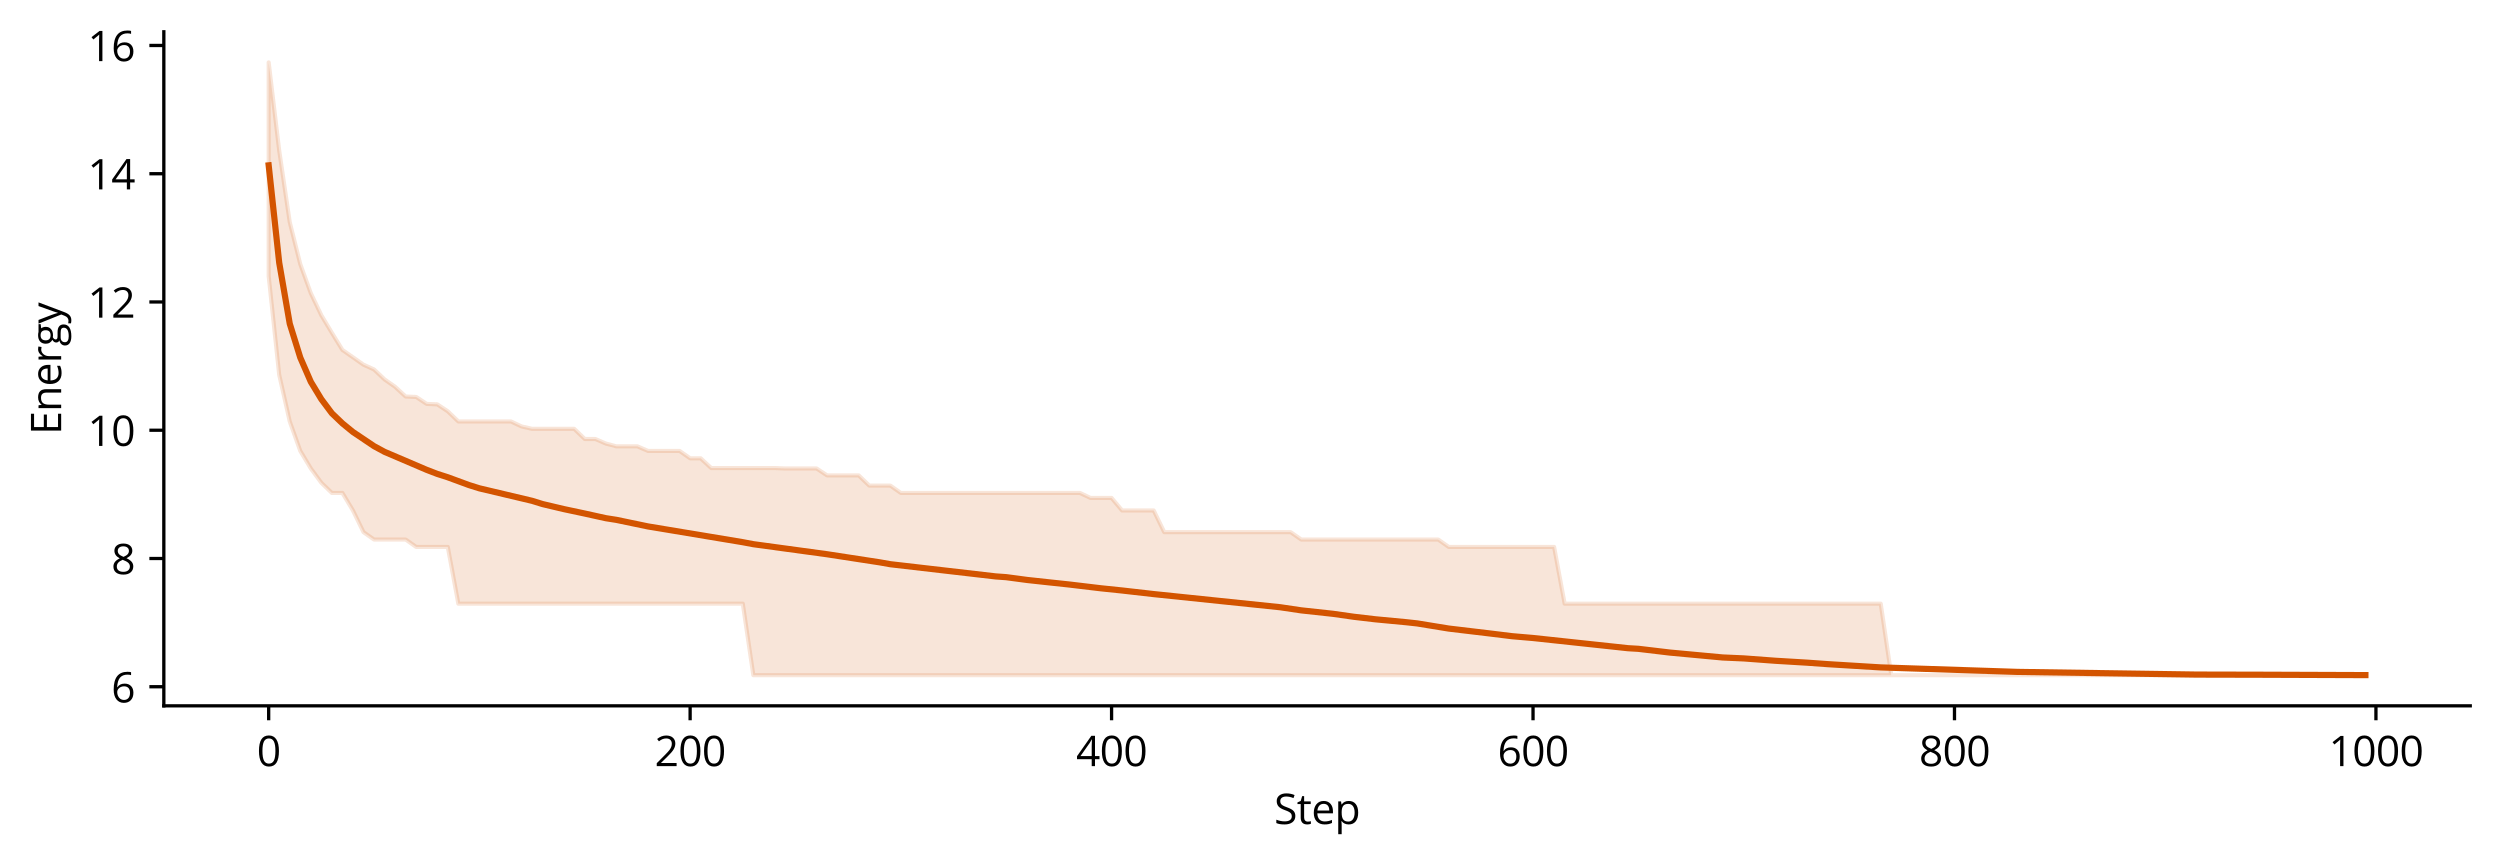 <?xml version="1.0" encoding="utf-8" standalone="no"?>
<!DOCTYPE svg PUBLIC "-//W3C//DTD SVG 1.1//EN"
  "http://www.w3.org/Graphics/SVG/1.1/DTD/svg11.dtd">
<svg height="208.965pt" version="1.1" viewBox="0 0 604.836 208.965" width="604.836pt" xmlns="http://www.w3.org/2000/svg" xmlns:xlink="http://www.w3.org/1999/xlink">
 <defs>
  <style type="text/css">*{stroke-linecap:butt;stroke-linejoin:round;}</style>
 </defs>
 <g id="figure_1">
  <g id="patch_1">
   <path d="M -0 208.965 
L 604.836 208.965 
L 604.836 0 
L -0 0 
z
" style="fill:none;"/>
  </g>
  <g id="axes_1">
   <g id="patch_2">
    <path d="M 39.636 170.762 
L 597.636 170.762 
L 597.636 7.682 
L 39.636 7.682 
z
" style="fill:none;"/>
   </g>
   <g id="PolyCollection_1">
    <defs>
     <path d="M 65 -193.87 
L 65 -142.174 
L 67.549 -118.275 
L 70.098 -107.003 
L 72.647 -99.872 
L 75.196 -95.629 
L 77.745 -92.16 
L 80.294 -89.703 
L 82.843 -89.703 
L 85.392 -85.46 
L 87.942 -80.216 
L 90.491 -78.431 
L 93.04 -78.431 
L 95.589 -78.431 
L 98.138 -78.431 
L 100.687 -76.645 
L 103.236 -76.645 
L 105.785 -76.645 
L 108.334 -76.645 
L 110.884 -62.916 
L 113.433 -62.916 
L 115.982 -62.916 
L 118.531 -62.916 
L 121.08 -62.916 
L 123.629 -62.916 
L 126.178 -62.916 
L 128.727 -62.916 
L 131.276 -62.916 
L 133.826 -62.916 
L 136.375 -62.916 
L 138.924 -62.916 
L 141.473 -62.916 
L 144.022 -62.916 
L 146.571 -62.916 
L 149.12 -62.916 
L 151.669 -62.916 
L 154.218 -62.916 
L 156.768 -62.916 
L 159.317 -62.916 
L 161.866 -62.916 
L 164.415 -62.916 
L 166.964 -62.916 
L 169.513 -62.916 
L 172.062 -62.916 
L 174.611 -62.916 
L 177.16 -62.916 
L 179.709 -62.916 
L 182.259 -45.616 
L 184.808 -45.616 
L 187.357 -45.616 
L 189.906 -45.616 
L 192.455 -45.616 
L 195.004 -45.616 
L 197.553 -45.616 
L 200.102 -45.616 
L 202.651 -45.616 
L 205.201 -45.616 
L 207.75 -45.616 
L 210.299 -45.616 
L 212.848 -45.616 
L 215.397 -45.616 
L 217.946 -45.616 
L 220.495 -45.616 
L 223.044 -45.616 
L 225.593 -45.616 
L 228.143 -45.616 
L 230.692 -45.616 
L 233.241 -45.616 
L 235.79 -45.616 
L 238.339 -45.616 
L 240.888 -45.616 
L 243.437 -45.616 
L 245.986 -45.616 
L 248.535 -45.616 
L 251.085 -45.616 
L 253.634 -45.616 
L 256.183 -45.616 
L 258.732 -45.616 
L 261.281 -45.616 
L 263.83 -45.616 
L 266.379 -45.616 
L 268.928 -45.616 
L 271.477 -45.616 
L 274.027 -45.616 
L 276.576 -45.616 
L 279.125 -45.616 
L 281.674 -45.616 
L 284.223 -45.616 
L 286.772 -45.616 
L 289.321 -45.616 
L 291.87 -45.616 
L 294.419 -45.616 
L 296.969 -45.616 
L 299.518 -45.616 
L 302.067 -45.616 
L 304.616 -45.616 
L 307.165 -45.616 
L 309.714 -45.616 
L 312.263 -45.616 
L 314.812 -45.616 
L 317.361 -45.616 
L 319.91 -45.616 
L 322.46 -45.616 
L 325.009 -45.616 
L 327.558 -45.616 
L 330.107 -45.616 
L 332.656 -45.616 
L 335.205 -45.616 
L 337.754 -45.616 
L 340.303 -45.616 
L 342.852 -45.616 
L 345.402 -45.616 
L 347.951 -45.616 
L 350.5 -45.616 
L 353.049 -45.616 
L 355.598 -45.616 
L 358.147 -45.616 
L 360.696 -45.616 
L 363.245 -45.616 
L 365.794 -45.616 
L 368.344 -45.616 
L 370.893 -45.616 
L 373.442 -45.616 
L 375.991 -45.616 
L 378.54 -45.616 
L 381.089 -45.616 
L 383.638 -45.616 
L 386.187 -45.616 
L 388.736 -45.616 
L 391.286 -45.616 
L 393.835 -45.616 
L 396.384 -45.616 
L 398.933 -45.616 
L 401.482 -45.616 
L 404.031 -45.616 
L 406.58 -45.616 
L 409.129 -45.616 
L 411.678 -45.616 
L 414.228 -45.616 
L 416.777 -45.616 
L 419.326 -45.616 
L 421.875 -45.616 
L 424.424 -45.616 
L 426.973 -45.616 
L 429.522 -45.616 
L 432.071 -45.616 
L 434.62 -45.616 
L 437.17 -45.616 
L 439.719 -45.616 
L 442.268 -45.616 
L 444.817 -45.616 
L 447.366 -45.616 
L 449.915 -45.616 
L 452.464 -45.616 
L 455.013 -45.616 
L 457.562 -45.616 
L 460.111 -45.616 
L 462.661 -45.616 
L 465.21 -45.616 
L 467.759 -45.616 
L 470.308 -45.616 
L 472.857 -45.616 
L 475.406 -45.616 
L 477.955 -45.616 
L 480.504 -45.616 
L 483.053 -45.616 
L 485.603 -45.616 
L 488.152 -45.616 
L 490.701 -45.616 
L 493.25 -45.616 
L 495.799 -45.616 
L 498.348 -45.616 
L 500.897 -45.616 
L 503.446 -45.616 
L 505.995 -45.616 
L 508.545 -45.616 
L 511.094 -45.616 
L 513.643 -45.616 
L 516.192 -45.616 
L 518.741 -45.616 
L 521.29 -45.616 
L 523.839 -45.616 
L 526.388 -45.616 
L 528.937 -45.616 
L 531.487 -45.616 
L 534.036 -45.616 
L 536.585 -45.616 
L 539.134 -45.616 
L 541.683 -45.616 
L 544.232 -45.616 
L 546.781 -45.616 
L 549.33 -45.616 
L 551.879 -45.616 
L 554.429 -45.616 
L 556.978 -45.616 
L 559.527 -45.616 
L 562.076 -45.616 
L 564.625 -45.616 
L 567.174 -45.616 
L 569.723 -45.616 
L 572.272 -45.616 
L 572.272 -45.616 
L 572.272 -45.616 
L 569.723 -45.616 
L 567.174 -45.616 
L 564.625 -45.616 
L 562.076 -45.616 
L 559.527 -45.616 
L 556.978 -45.616 
L 554.429 -45.616 
L 551.879 -45.616 
L 549.33 -45.616 
L 546.781 -45.616 
L 544.232 -45.616 
L 541.683 -45.616 
L 539.134 -45.616 
L 536.585 -45.616 
L 534.036 -45.616 
L 531.487 -45.616 
L 528.937 -45.616 
L 526.388 -45.616 
L 523.839 -45.616 
L 521.29 -45.616 
L 518.741 -45.616 
L 516.192 -45.616 
L 513.643 -45.616 
L 511.094 -45.616 
L 508.545 -45.616 
L 505.995 -45.616 
L 503.446 -45.616 
L 500.897 -45.616 
L 498.348 -45.616 
L 495.799 -45.616 
L 493.25 -45.616 
L 490.701 -45.616 
L 488.152 -45.616 
L 485.603 -45.616 
L 483.053 -45.616 
L 480.504 -45.616 
L 477.955 -45.616 
L 475.406 -45.616 
L 472.857 -45.616 
L 470.308 -45.616 
L 467.759 -45.616 
L 465.21 -45.616 
L 462.661 -45.616 
L 460.111 -45.616 
L 457.562 -45.616 
L 455.013 -62.916 
L 452.464 -62.916 
L 449.915 -62.916 
L 447.366 -62.916 
L 444.817 -62.916 
L 442.268 -62.916 
L 439.719 -62.916 
L 437.17 -62.916 
L 434.62 -62.916 
L 432.071 -62.916 
L 429.522 -62.916 
L 426.973 -62.916 
L 424.424 -62.916 
L 421.875 -62.916 
L 419.326 -62.916 
L 416.777 -62.916 
L 414.228 -62.916 
L 411.678 -62.916 
L 409.129 -62.916 
L 406.58 -62.916 
L 404.031 -62.916 
L 401.482 -62.916 
L 398.933 -62.916 
L 396.384 -62.916 
L 393.835 -62.916 
L 391.286 -62.916 
L 388.736 -62.916 
L 386.187 -62.916 
L 383.638 -62.916 
L 381.089 -62.916 
L 378.54 -62.916 
L 375.991 -76.645 
L 373.442 -76.645 
L 370.893 -76.645 
L 368.344 -76.645 
L 365.794 -76.645 
L 363.245 -76.645 
L 360.696 -76.645 
L 358.147 -76.645 
L 355.598 -76.645 
L 353.049 -76.645 
L 350.5 -76.645 
L 347.951 -78.431 
L 345.402 -78.431 
L 342.852 -78.431 
L 340.303 -78.431 
L 337.754 -78.431 
L 335.205 -78.431 
L 332.656 -78.431 
L 330.107 -78.431 
L 327.558 -78.431 
L 325.009 -78.431 
L 322.46 -78.431 
L 319.91 -78.431 
L 317.361 -78.431 
L 314.812 -78.431 
L 312.263 -80.216 
L 309.714 -80.216 
L 307.165 -80.216 
L 304.616 -80.216 
L 302.067 -80.216 
L 299.518 -80.216 
L 296.969 -80.216 
L 294.419 -80.216 
L 291.87 -80.216 
L 289.321 -80.216 
L 286.772 -80.216 
L 284.223 -80.216 
L 281.674 -80.216 
L 279.125 -85.46 
L 276.576 -85.46 
L 274.027 -85.46 
L 271.477 -85.46 
L 268.928 -88.498 
L 266.379 -88.498 
L 263.83 -88.498 
L 261.281 -89.703 
L 258.732 -89.703 
L 256.183 -89.703 
L 253.634 -89.703 
L 251.085 -89.703 
L 248.535 -89.703 
L 245.986 -89.703 
L 243.437 -89.703 
L 240.888 -89.703 
L 238.339 -89.703 
L 235.79 -89.703 
L 233.241 -89.703 
L 230.692 -89.703 
L 228.143 -89.703 
L 225.593 -89.703 
L 223.044 -89.703 
L 220.495 -89.703 
L 217.946 -89.703 
L 215.397 -91.488 
L 212.848 -91.488 
L 210.299 -91.488 
L 207.75 -93.946 
L 205.201 -93.946 
L 202.651 -93.946 
L 200.102 -93.946 
L 197.553 -95.629 
L 195.004 -95.629 
L 192.455 -95.629 
L 189.906 -95.629 
L 187.357 -95.731 
L 184.808 -95.731 
L 182.259 -95.731 
L 179.709 -95.731 
L 177.16 -95.731 
L 174.611 -95.731 
L 172.062 -95.731 
L 169.513 -98.086 
L 166.964 -98.086 
L 164.415 -99.872 
L 161.866 -99.872 
L 159.317 -99.872 
L 156.768 -99.872 
L 154.218 -100.975 
L 151.669 -100.975 
L 149.12 -100.975 
L 146.571 -101.657 
L 144.022 -102.761 
L 141.473 -102.761 
L 138.924 -105.218 
L 136.375 -105.218 
L 133.826 -105.218 
L 131.276 -105.218 
L 128.727 -105.218 
L 126.178 -105.798 
L 123.629 -107.003 
L 121.08 -107.003 
L 118.531 -107.003 
L 115.982 -107.003 
L 113.433 -107.003 
L 110.884 -107.003 
L 108.334 -109.46 
L 105.785 -111.144 
L 103.236 -111.246 
L 100.687 -112.929 
L 98.138 -113.031 
L 95.589 -115.387 
L 93.04 -117.172 
L 90.491 -119.581 
L 87.942 -120.733 
L 85.392 -122.518 
L 82.843 -124.303 
L 80.294 -128.444 
L 77.745 -132.687 
L 75.196 -138.033 
L 72.647 -145.062 
L 70.098 -155.231 
L 67.549 -172.531 
L 65 -193.87 
z
" id="ma52001c434" style="stroke:#d35400;stroke-opacity:0.15;"/>
    </defs>
    <g clip-path="url(#p609bae980b)">
     <use style="fill:#d35400;fill-opacity:0.15;stroke:#d35400;stroke-opacity:0.15;" x="0" xlink:href="#ma52001c434" y="208.965"/>
    </g>
   </g>
   <g id="matplotlib.axis_1">
    <g id="xtick_1">
     <g id="line2d_1">
      <defs>
       <path d="M 0 0 
L 0 3.5 
" id="m26d1f05252" style="stroke:#000000;stroke-width:0.8;"/>
      </defs>
      <g>
       <use style="stroke:#000000;stroke-width:0.8;" x="65" xlink:href="#m26d1f05252" y="170.762"/>
      </g>
     </g>
     <g id="text_1">
      <!-- 0 -->
      <g transform="translate(62.141 185.361)scale(0.1 -0.1)">
       <defs>
        <path d="M 3341 2291 
Q 3341 1106 2967 521 
Q 2594 -63 1825 -63 
Q 1088 -63 703 535 
Q 319 1134 319 2291 
Q 319 3484 691 4062 
Q 1063 4641 1825 4641 
Q 2569 4641 2955 4037 
Q 3341 3434 3341 2291 
z
M 844 2291 
Q 844 1294 1078 839 
Q 1313 384 1825 384 
Q 2344 384 2576 845 
Q 2809 1306 2809 2291 
Q 2809 3275 2576 3733 
Q 2344 4191 1825 4191 
Q 1313 4191 1078 3739 
Q 844 3288 844 2291 
z
" id="OpenSans-Regular-30" transform="scale(0.016)"/>
       </defs>
       <use xlink:href="#OpenSans-Regular-30"/>
      </g>
     </g>
    </g>
    <g id="xtick_2">
     <g id="line2d_2">
      <g>
       <use style="stroke:#000000;stroke-width:0.8;" x="166.964" xlink:href="#m26d1f05252" y="170.762"/>
      </g>
     </g>
     <g id="text_2">
      <!-- 200 -->
      <g transform="translate(158.388 185.361)scale(0.1 -0.1)">
       <defs>
        <path d="M 3316 0 
L 313 0 
L 313 447 
L 1516 1656 
Q 2066 2213 2241 2450 
Q 2416 2688 2503 2913 
Q 2591 3138 2591 3397 
Q 2591 3763 2369 3977 
Q 2147 4191 1753 4191 
Q 1469 4191 1214 4097 
Q 959 4003 647 3756 
L 372 4109 
Q 1003 4634 1747 4634 
Q 2391 4634 2756 4304 
Q 3122 3975 3122 3419 
Q 3122 2984 2878 2559 
Q 2634 2134 1966 1484 
L 966 506 
L 966 481 
L 3316 481 
L 3316 0 
z
" id="OpenSans-Regular-32" transform="scale(0.016)"/>
       </defs>
       <use xlink:href="#OpenSans-Regular-32"/>
       <use x="57.178" xlink:href="#OpenSans-Regular-30"/>
       <use x="114.355" xlink:href="#OpenSans-Regular-30"/>
      </g>
     </g>
    </g>
    <g id="xtick_3">
     <g id="line2d_3">
      <g>
       <use style="stroke:#000000;stroke-width:0.8;" x="268.928" xlink:href="#m26d1f05252" y="170.762"/>
      </g>
     </g>
     <g id="text_3">
      <!-- 400 -->
      <g transform="translate(260.353 185.361)scale(0.1 -0.1)">
       <defs>
        <path d="M 3531 1050 
L 2853 1050 
L 2853 0 
L 2356 0 
L 2356 1050 
L 134 1050 
L 134 1503 
L 2303 4594 
L 2853 4594 
L 2853 1522 
L 3531 1522 
L 3531 1050 
z
M 2356 1522 
L 2356 3041 
Q 2356 3488 2388 4050 
L 2363 4050 
Q 2213 3750 2081 3553 
L 653 1522 
L 2356 1522 
z
" id="OpenSans-Regular-34" transform="scale(0.016)"/>
       </defs>
       <use xlink:href="#OpenSans-Regular-34"/>
       <use x="57.178" xlink:href="#OpenSans-Regular-30"/>
       <use x="114.355" xlink:href="#OpenSans-Regular-30"/>
      </g>
     </g>
    </g>
    <g id="xtick_4">
     <g id="line2d_4">
      <g>
       <use style="stroke:#000000;stroke-width:0.8;" x="370.893" xlink:href="#m26d1f05252" y="170.762"/>
      </g>
     </g>
     <g id="text_4">
      <!-- 600 -->
      <g transform="translate(362.317 185.361)scale(0.1 -0.1)">
       <defs>
        <path d="M 366 1953 
Q 366 3300 889 3967 
Q 1413 4634 2438 4634 
Q 2791 4634 2994 4575 
L 2994 4128 
Q 2753 4206 2444 4206 
Q 1709 4206 1321 3748 
Q 934 3291 897 2309 
L 934 2309 
Q 1278 2847 2022 2847 
Q 2638 2847 2992 2475 
Q 3347 2103 3347 1466 
Q 3347 753 2958 345 
Q 2569 -63 1906 -63 
Q 1197 -63 781 470 
Q 366 1003 366 1953 
z
M 1900 378 
Q 2344 378 2589 658 
Q 2834 938 2834 1466 
Q 2834 1919 2606 2178 
Q 2378 2438 1925 2438 
Q 1644 2438 1409 2322 
Q 1175 2206 1036 2003 
Q 897 1800 897 1581 
Q 897 1259 1022 981 
Q 1147 703 1376 540 
Q 1606 378 1900 378 
z
" id="OpenSans-Regular-36" transform="scale(0.016)"/>
       </defs>
       <use xlink:href="#OpenSans-Regular-36"/>
       <use x="57.178" xlink:href="#OpenSans-Regular-30"/>
       <use x="114.355" xlink:href="#OpenSans-Regular-30"/>
      </g>
     </g>
    </g>
    <g id="xtick_5">
     <g id="line2d_5">
      <g>
       <use style="stroke:#000000;stroke-width:0.8;" x="472.857" xlink:href="#m26d1f05252" y="170.762"/>
      </g>
     </g>
     <g id="text_5">
      <!-- 800 -->
      <g transform="translate(464.281 185.361)scale(0.1 -0.1)">
       <defs>
        <path d="M 1825 4634 
Q 2450 4634 2815 4343 
Q 3181 4053 3181 3541 
Q 3181 3203 2972 2925 
Q 2763 2647 2303 2419 
Q 2859 2153 3093 1861 
Q 3328 1569 3328 1184 
Q 3328 616 2931 276 
Q 2534 -63 1844 -63 
Q 1113 -63 719 257 
Q 325 578 325 1166 
Q 325 1950 1281 2388 
Q 850 2631 662 2914 
Q 475 3197 475 3547 
Q 475 4044 842 4339 
Q 1209 4634 1825 4634 
z
M 838 1153 
Q 838 778 1098 568 
Q 1359 359 1831 359 
Q 2297 359 2556 578 
Q 2816 797 2816 1178 
Q 2816 1481 2572 1717 
Q 2328 1953 1722 2175 
Q 1256 1975 1047 1733 
Q 838 1491 838 1153 
z
M 1819 4213 
Q 1428 4213 1206 4025 
Q 984 3838 984 3525 
Q 984 3238 1168 3031 
Q 1353 2825 1850 2619 
Q 2297 2806 2483 3022 
Q 2669 3238 2669 3525 
Q 2669 3841 2442 4027 
Q 2216 4213 1819 4213 
z
" id="OpenSans-Regular-38" transform="scale(0.016)"/>
       </defs>
       <use xlink:href="#OpenSans-Regular-38"/>
       <use x="57.178" xlink:href="#OpenSans-Regular-30"/>
       <use x="114.355" xlink:href="#OpenSans-Regular-30"/>
      </g>
     </g>
    </g>
    <g id="xtick_6">
     <g id="line2d_6">
      <g>
       <use style="stroke:#000000;stroke-width:0.8;" x="574.821" xlink:href="#m26d1f05252" y="170.762"/>
      </g>
     </g>
     <g id="text_6">
      <!-- 1000 -->
      <g transform="translate(563.387 185.361)scale(0.1 -0.1)">
       <defs>
        <path d="M 2234 0 
L 1728 0 
L 1728 3256 
Q 1728 3663 1753 4025 
Q 1688 3959 1606 3887 
Q 1525 3816 863 3278 
L 588 3634 
L 1797 4569 
L 2234 4569 
L 2234 0 
z
" id="OpenSans-Regular-31" transform="scale(0.016)"/>
       </defs>
       <use xlink:href="#OpenSans-Regular-31"/>
       <use x="57.178" xlink:href="#OpenSans-Regular-30"/>
       <use x="114.355" xlink:href="#OpenSans-Regular-30"/>
       <use x="171.533" xlink:href="#OpenSans-Regular-30"/>
      </g>
     </g>
    </g>
    <g id="text_7">
     <!-- Step -->
     <g transform="translate(308.257 199.362)scale(0.1 -0.1)">
      <defs>
       <path d="M 3206 1216 
Q 3206 613 2768 275 
Q 2331 -63 1581 -63 
Q 769 -63 331 147 
L 331 659 
Q 613 541 944 472 
Q 1275 403 1600 403 
Q 2131 403 2400 604 
Q 2669 806 2669 1166 
Q 2669 1403 2573 1554 
Q 2478 1706 2254 1834 
Q 2031 1963 1575 2125 
Q 938 2353 664 2665 
Q 391 2978 391 3481 
Q 391 4009 787 4321 
Q 1184 4634 1838 4634 
Q 2519 4634 3091 4384 
L 2925 3922 
Q 2359 4159 1825 4159 
Q 1403 4159 1165 3978 
Q 928 3797 928 3475 
Q 928 3238 1015 3086 
Q 1103 2934 1311 2807 
Q 1519 2681 1947 2528 
Q 2666 2272 2936 1978 
Q 3206 1684 3206 1216 
z
" id="OpenSans-Regular-53" transform="scale(0.016)"/>
       <path d="M 1656 366 
Q 1794 366 1922 386 
Q 2050 406 2125 428 
L 2125 31 
Q 2041 -9 1877 -36 
Q 1713 -63 1581 -63 
Q 588 -63 588 984 
L 588 3022 
L 97 3022 
L 97 3272 
L 588 3488 
L 806 4219 
L 1106 4219 
L 1106 3425 
L 2100 3425 
L 2100 3022 
L 1106 3022 
L 1106 1006 
Q 1106 697 1253 531 
Q 1400 366 1656 366 
z
" id="OpenSans-Regular-74" transform="scale(0.016)"/>
       <path d="M 1997 -63 
Q 1238 -63 798 400 
Q 359 863 359 1684 
Q 359 2513 767 3000 
Q 1175 3488 1863 3488 
Q 2506 3488 2881 3064 
Q 3256 2641 3256 1947 
L 3256 1619 
L 897 1619 
Q 913 1016 1202 703 
Q 1491 391 2016 391 
Q 2569 391 3109 622 
L 3109 159 
Q 2834 41 2589 -11 
Q 2344 -63 1997 -63 
z
M 1856 3053 
Q 1444 3053 1198 2784 
Q 953 2516 909 2041 
L 2700 2041 
Q 2700 2531 2481 2792 
Q 2263 3053 1856 3053 
z
" id="OpenSans-Regular-65" transform="scale(0.016)"/>
       <path d="M 2144 -63 
Q 1809 -63 1532 60 
Q 1256 184 1069 441 
L 1031 441 
Q 1069 141 1069 -128 
L 1069 -1538 
L 550 -1538 
L 550 3425 
L 972 3425 
L 1044 2956 
L 1069 2956 
Q 1269 3238 1534 3363 
Q 1800 3488 2144 3488 
Q 2825 3488 3195 3022 
Q 3566 2556 3566 1716 
Q 3566 872 3189 404 
Q 2813 -63 2144 -63 
z
M 2069 3047 
Q 1544 3047 1309 2756 
Q 1075 2466 1069 1831 
L 1069 1716 
Q 1069 994 1309 683 
Q 1550 372 2081 372 
Q 2525 372 2776 731 
Q 3028 1091 3028 1722 
Q 3028 2363 2776 2705 
Q 2525 3047 2069 3047 
z
" id="OpenSans-Regular-70" transform="scale(0.016)"/>
      </defs>
      <use xlink:href="#OpenSans-Regular-53"/>
      <use x="54.883" xlink:href="#OpenSans-Regular-74"/>
      <use x="90.186" xlink:href="#OpenSans-Regular-65"/>
      <use x="146.289" xlink:href="#OpenSans-Regular-70"/>
     </g>
    </g>
   </g>
   <g id="matplotlib.axis_2">
    <g id="ytick_1">
     <g id="line2d_7">
      <defs>
       <path d="M 0 0 
L -3.5 0 
" id="mf82d44cc80" style="stroke:#000000;stroke-width:0.8;"/>
      </defs>
      <g>
       <use style="stroke:#000000;stroke-width:0.8;" x="39.636" xlink:href="#mf82d44cc80" y="166.147"/>
      </g>
     </g>
     <g id="text_8">
      <!-- 6 -->
      <g transform="translate(26.919 169.947)scale(0.1 -0.1)">
       <use xlink:href="#OpenSans-Regular-36"/>
      </g>
     </g>
    </g>
    <g id="ytick_2">
     <g id="line2d_8">
      <g>
       <use style="stroke:#000000;stroke-width:0.8;" x="39.636" xlink:href="#mf82d44cc80" y="135.118"/>
      </g>
     </g>
     <g id="text_9">
      <!-- 8 -->
      <g transform="translate(26.919 138.917)scale(0.1 -0.1)">
       <use xlink:href="#OpenSans-Regular-38"/>
      </g>
     </g>
    </g>
    <g id="ytick_3">
     <g id="line2d_9">
      <g>
       <use style="stroke:#000000;stroke-width:0.8;" x="39.636" xlink:href="#mf82d44cc80" y="104.088"/>
      </g>
     </g>
     <g id="text_10">
      <!-- 10 -->
      <g transform="translate(21.202 107.887)scale(0.1 -0.1)">
       <use xlink:href="#OpenSans-Regular-31"/>
       <use x="57.178" xlink:href="#OpenSans-Regular-30"/>
      </g>
     </g>
    </g>
    <g id="ytick_4">
     <g id="line2d_10">
      <g>
       <use style="stroke:#000000;stroke-width:0.8;" x="39.636" xlink:href="#mf82d44cc80" y="73.059"/>
      </g>
     </g>
     <g id="text_11">
      <!-- 12 -->
      <g transform="translate(21.202 76.858)scale(0.1 -0.1)">
       <use xlink:href="#OpenSans-Regular-31"/>
       <use x="57.178" xlink:href="#OpenSans-Regular-32"/>
      </g>
     </g>
    </g>
    <g id="ytick_5">
     <g id="line2d_11">
      <g>
       <use style="stroke:#000000;stroke-width:0.8;" x="39.636" xlink:href="#mf82d44cc80" y="42.029"/>
      </g>
     </g>
     <g id="text_12">
      <!-- 14 -->
      <g transform="translate(21.202 45.828)scale(0.1 -0.1)">
       <use xlink:href="#OpenSans-Regular-31"/>
       <use x="57.178" xlink:href="#OpenSans-Regular-34"/>
      </g>
     </g>
    </g>
    <g id="ytick_6">
     <g id="line2d_12">
      <g>
       <use style="stroke:#000000;stroke-width:0.8;" x="39.636" xlink:href="#mf82d44cc80" y="10.999"/>
      </g>
     </g>
     <g id="text_13">
      <!-- 16 -->
      <g transform="translate(21.202 14.798)scale(0.1 -0.1)">
       <use xlink:href="#OpenSans-Regular-31"/>
       <use x="57.178" xlink:href="#OpenSans-Regular-36"/>
      </g>
     </g>
    </g>
    <g id="text_14">
     <!-- Energy -->
     <g transform="translate(14.798 105.177)rotate(-90)scale(0.1 -0.1)">
      <defs>
       <path d="M 3175 0 
L 628 0 
L 628 4569 
L 3175 4569 
L 3175 4097 
L 1159 4097 
L 1159 2625 
L 3053 2625 
L 3053 2156 
L 1159 2156 
L 1159 475 
L 3175 475 
L 3175 0 
z
" id="OpenSans-Regular-45" transform="scale(0.016)"/>
       <path d="M 2894 0 
L 2894 2216 
Q 2894 2634 2703 2840 
Q 2513 3047 2106 3047 
Q 1569 3047 1319 2756 
Q 1069 2466 1069 1797 
L 1069 0 
L 550 0 
L 550 3425 
L 972 3425 
L 1056 2956 
L 1081 2956 
Q 1241 3209 1528 3348 
Q 1816 3488 2169 3488 
Q 2788 3488 3100 3189 
Q 3413 2891 3413 2234 
L 3413 0 
L 2894 0 
z
" id="OpenSans-Regular-6e" transform="scale(0.016)"/>
       <path d="M 2113 3488 
Q 2341 3488 2522 3450 
L 2450 2969 
Q 2238 3016 2075 3016 
Q 1659 3016 1364 2678 
Q 1069 2341 1069 1838 
L 1069 0 
L 550 0 
L 550 3425 
L 978 3425 
L 1038 2791 
L 1063 2791 
Q 1253 3125 1522 3306 
Q 1791 3488 2113 3488 
z
" id="OpenSans-Regular-72" transform="scale(0.016)"/>
       <path d="M 3353 3425 
L 3353 3097 
L 2719 3022 
Q 2806 2913 2875 2736 
Q 2944 2559 2944 2338 
Q 2944 1834 2600 1534 
Q 2256 1234 1656 1234 
Q 1503 1234 1369 1259 
Q 1038 1084 1038 819 
Q 1038 678 1153 611 
Q 1269 544 1550 544 
L 2156 544 
Q 2713 544 3011 309 
Q 3309 75 3309 -372 
Q 3309 -941 2853 -1239 
Q 2397 -1538 1522 -1538 
Q 850 -1538 486 -1288 
Q 122 -1038 122 -581 
Q 122 -269 322 -40 
Q 522 188 884 269 
Q 753 328 664 453 
Q 575 578 575 744 
Q 575 931 675 1072 
Q 775 1213 991 1344 
Q 725 1453 558 1715 
Q 391 1978 391 2316 
Q 391 2878 728 3183 
Q 1066 3488 1684 3488 
Q 1953 3488 2169 3425 
L 3353 3425 
z
M 622 -575 
Q 622 -853 856 -997 
Q 1091 -1141 1528 -1141 
Q 2181 -1141 2495 -945 
Q 2809 -750 2809 -416 
Q 2809 -138 2637 -30 
Q 2466 78 1991 78 
L 1369 78 
Q 1016 78 819 -90 
Q 622 -259 622 -575 
z
M 903 2328 
Q 903 1969 1106 1784 
Q 1309 1600 1672 1600 
Q 2431 1600 2431 2338 
Q 2431 3109 1663 3109 
Q 1297 3109 1100 2912 
Q 903 2716 903 2328 
z
" id="OpenSans-Regular-67" transform="scale(0.016)"/>
       <path d="M 6 3425 
L 563 3425 
L 1313 1472 
Q 1559 803 1619 506 
L 1644 506 
Q 1684 666 1814 1052 
Q 1944 1438 2663 3425 
L 3219 3425 
L 1747 -475 
Q 1528 -1053 1236 -1295 
Q 944 -1538 519 -1538 
Q 281 -1538 50 -1484 
L 50 -1069 
Q 222 -1106 434 -1106 
Q 969 -1106 1197 -506 
L 1388 -19 
L 6 3425 
z
" id="OpenSans-Regular-79" transform="scale(0.016)"/>
      </defs>
      <use xlink:href="#OpenSans-Regular-45"/>
      <use x="55.615" xlink:href="#OpenSans-Regular-6e"/>
      <use x="116.992" xlink:href="#OpenSans-Regular-65"/>
      <use x="173.096" xlink:href="#OpenSans-Regular-72"/>
      <use x="213.916" xlink:href="#OpenSans-Regular-67"/>
      <use x="268.701" xlink:href="#OpenSans-Regular-79"/>
     </g>
    </g>
   </g>
   <g id="line2d_13">
    <path clip-path="url(#p609bae980b)" d="M 65 40.002 
L 67.549 63.552 
L 70.098 78.304 
L 72.647 86.515 
L 75.196 92.373 
L 77.745 96.581 
L 80.294 99.989 
L 82.843 102.431 
L 85.392 104.514 
L 90.491 107.938 
L 93.04 109.318 
L 103.236 113.674 
L 105.785 114.651 
L 108.334 115.469 
L 113.433 117.345 
L 115.982 118.144 
L 128.727 121.164 
L 131.276 121.953 
L 136.375 123.159 
L 141.473 124.243 
L 146.571 125.369 
L 149.12 125.77 
L 156.768 127.361 
L 179.709 131.177 
L 182.259 131.658 
L 200.102 134.091 
L 212.848 136.05 
L 215.397 136.502 
L 240.888 139.454 
L 243.437 139.636 
L 248.535 140.316 
L 253.634 140.871 
L 258.732 141.417 
L 266.379 142.33 
L 271.477 142.859 
L 279.125 143.731 
L 309.714 146.91 
L 314.812 147.666 
L 322.46 148.498 
L 327.558 149.221 
L 332.656 149.819 
L 340.303 150.544 
L 342.852 150.823 
L 350.5 152.07 
L 360.696 153.286 
L 365.794 153.915 
L 370.893 154.354 
L 383.638 155.722 
L 391.286 156.543 
L 393.835 156.821 
L 396.384 156.971 
L 404.031 157.881 
L 416.777 159.065 
L 421.875 159.292 
L 429.522 159.861 
L 437.17 160.319 
L 442.268 160.686 
L 455.013 161.469 
L 488.152 162.557 
L 531.487 163.204 
L 546.781 163.239 
L 572.272 163.332 
L 572.272 163.332 
" style="fill:none;stroke:#d35400;stroke-linecap:square;stroke-width:1.5;"/>
   </g>
   <g id="patch_3">
    <path d="M 39.636 170.762 
L 39.636 7.682 
" style="fill:none;stroke:#000000;stroke-linecap:square;stroke-linejoin:miter;stroke-width:0.8;"/>
   </g>
   <g id="patch_4">
    <path d="M 39.636 170.762 
L 597.636 170.762 
" style="fill:none;stroke:#000000;stroke-linecap:square;stroke-linejoin:miter;stroke-width:0.8;"/>
   </g>
  </g>
 </g>
 <defs>
  <clipPath id="p609bae980b">
   <rect height="163.08" width="558" x="39.636" y="7.682"/>
  </clipPath>
 </defs>
</svg>

